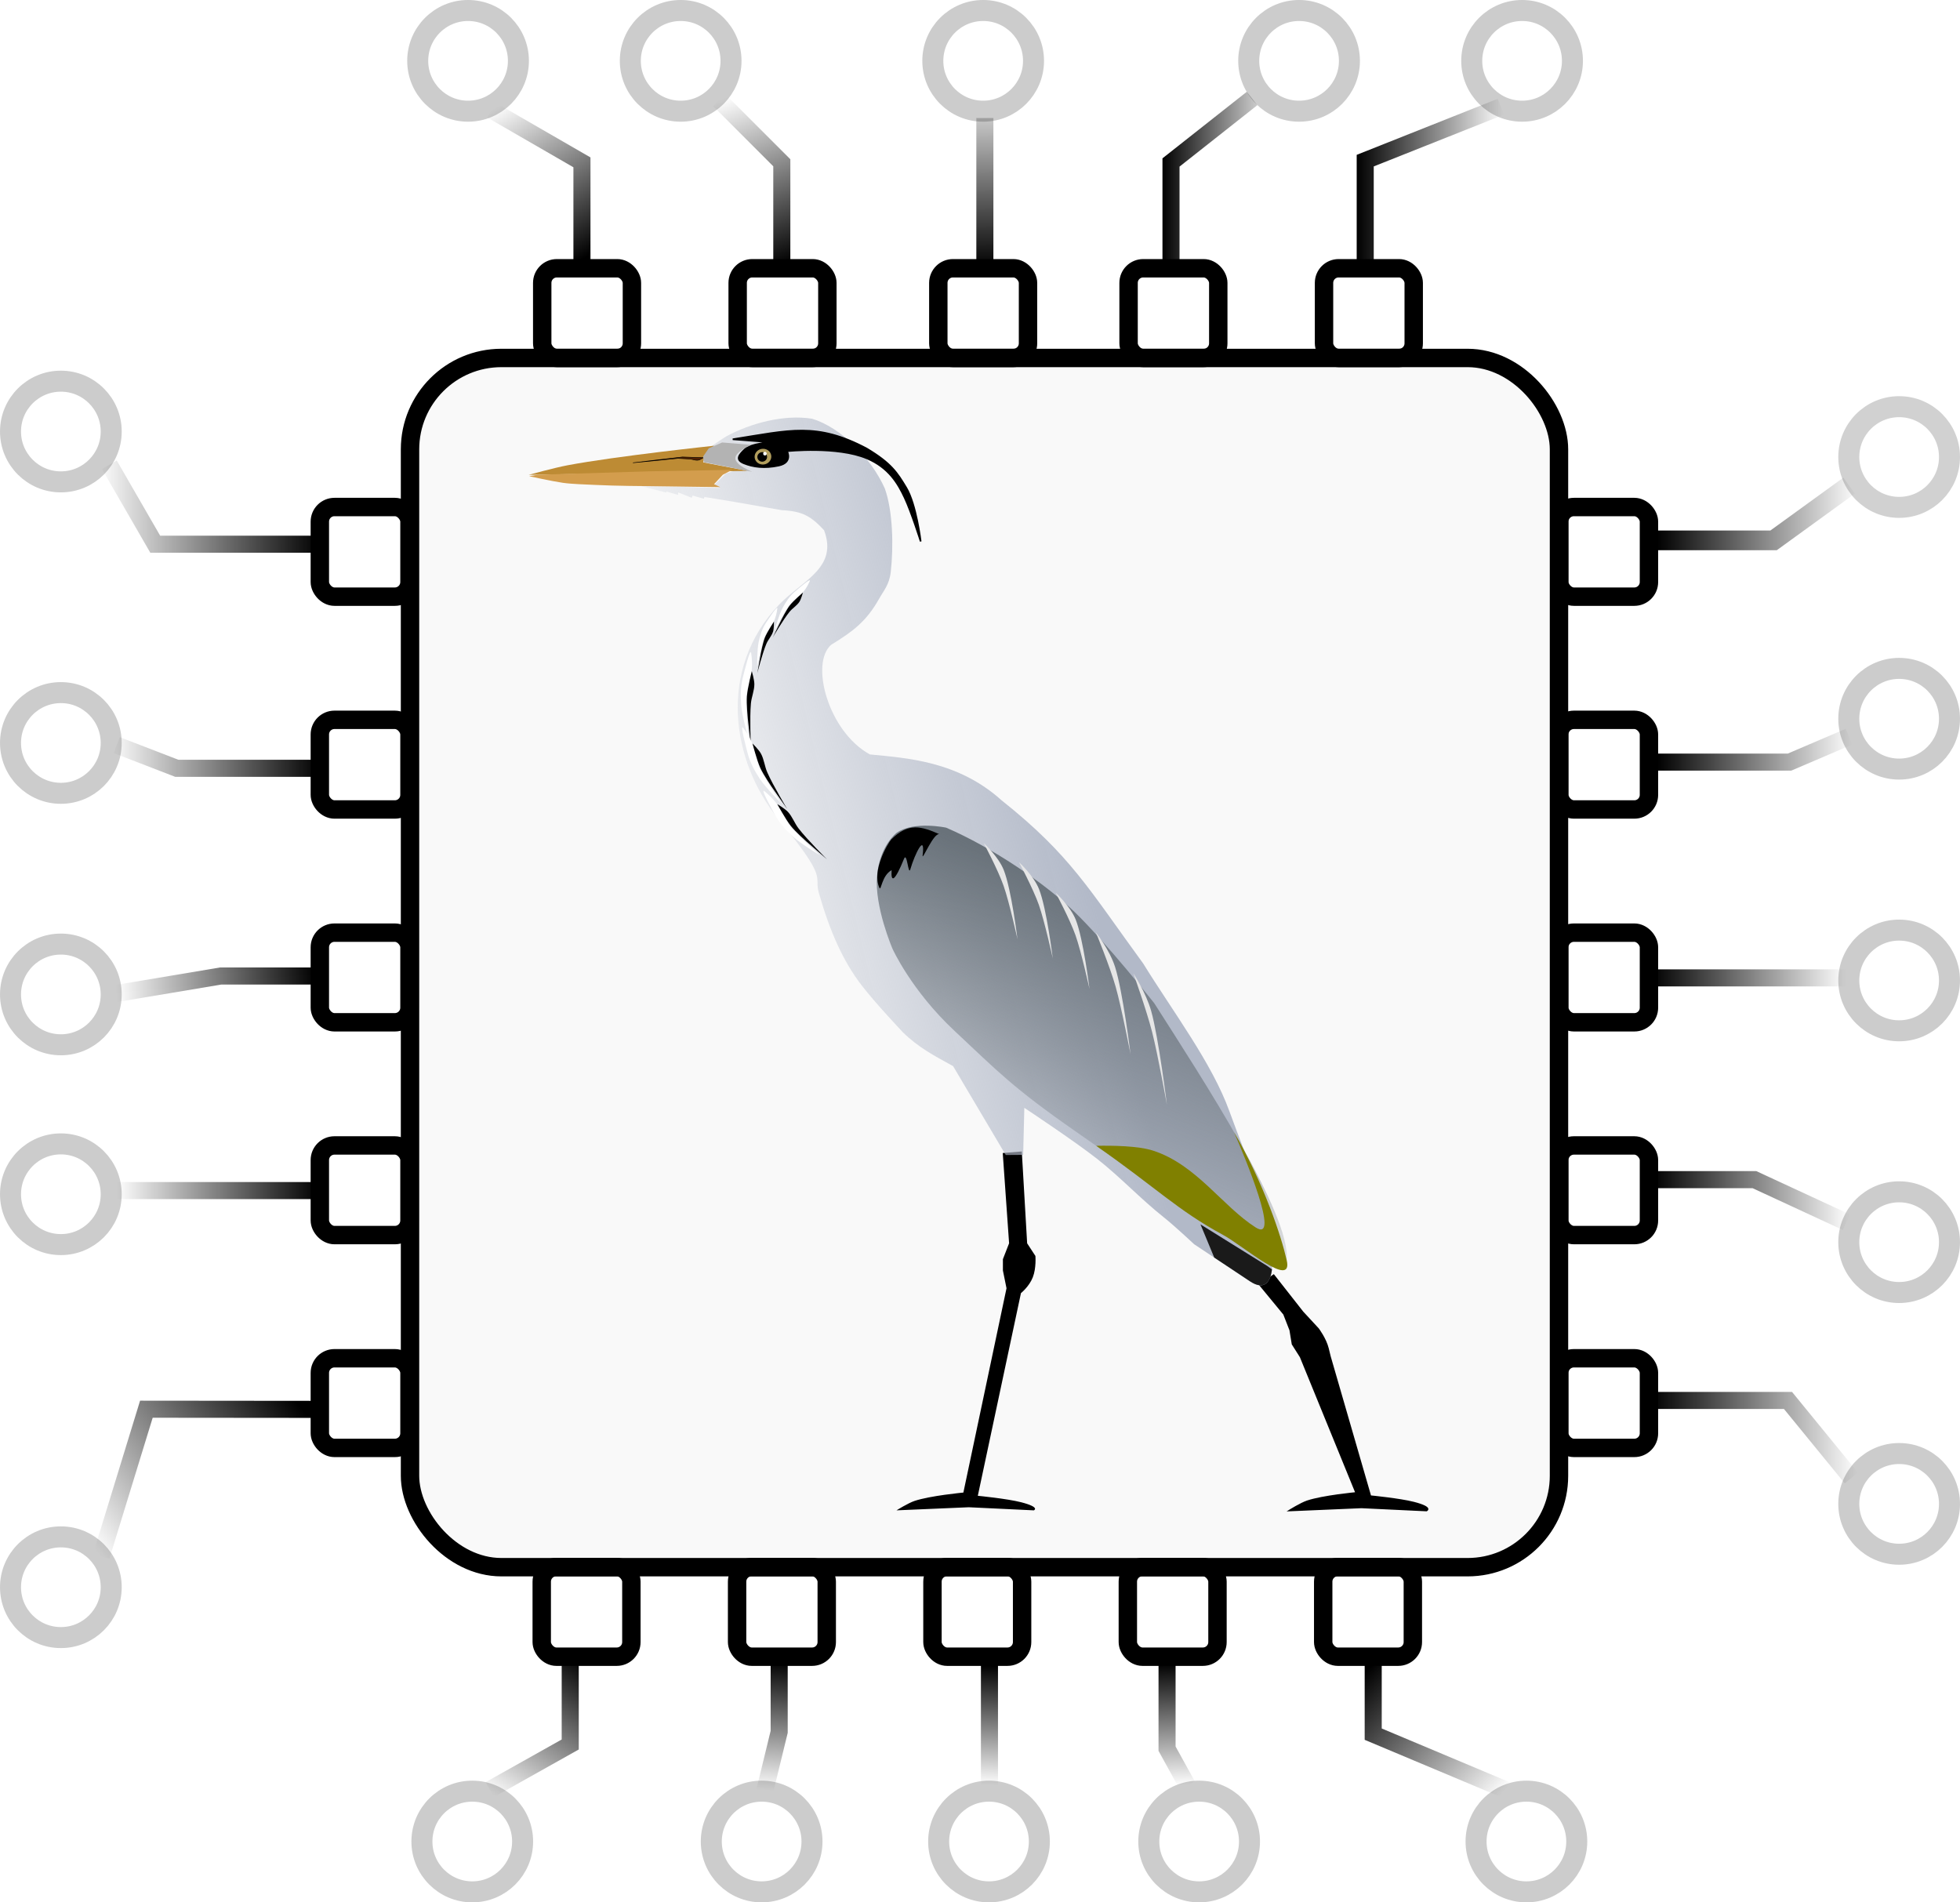<?xml version="1.0" encoding="UTF-8" standalone="no"?>
<!-- Created with Inkscape (http://www.inkscape.org/) -->

<svg
   width="99.381mm"
   height="96.458mm"
   viewBox="0 0 99.381 96.458"
   version="1.1"
   id="svg4038"
   inkscape:version="1.1.2 (0a00cf5339, 2022-02-04)"
   sodipodi:docname="heron-logo-cropped.svg"
   xmlns:inkscape="http://www.inkscape.org/namespaces/inkscape"
   xmlns:sodipodi="http://sodipodi.sourceforge.net/DTD/sodipodi-0.dtd"
   xmlns:xlink="http://www.w3.org/1999/xlink"
   xmlns="http://www.w3.org/2000/svg"
   xmlns:svg="http://www.w3.org/2000/svg">
  <sodipodi:namedview
     id="namedview4040"
     pagecolor="#ffffff"
     bordercolor="#666666"
     borderopacity="1.0"
     inkscape:pageshadow="2"
     inkscape:pageopacity="0.0"
     inkscape:pagecheckerboard="0"
     inkscape:document-units="mm"
     showgrid="false"
     inkscape:zoom="1.1724853"
     inkscape:cx="192.3265"
     inkscape:cy="187.20916"
     inkscape:window-width="1362"
     inkscape:window-height="710"
     inkscape:window-x="0"
     inkscape:window-y="0"
     inkscape:window-maximized="1"
     inkscape:current-layer="layer1"
     fit-margin-top="0"
     fit-margin-left="0"
     fit-margin-right="0"
     fit-margin-bottom="0">
    <inkscape:grid
       type="xygrid"
       id="grid6625"
       originx="-39.374"
       originy="-44.95" />
  </sodipodi:namedview>
  <defs
     id="defs4035">
    <linearGradient
       inkscape:collect="always"
       id="linearGradient5392">
      <stop
         style="stop-color:#000000;stop-opacity:1;"
         offset="0"
         id="stop5388" />
      <stop
         style="stop-color:#000000;stop-opacity:0;"
         offset="1"
         id="stop5390" />
    </linearGradient>
    <linearGradient
       inkscape:collect="always"
       id="linearGradient4631">
      <stop
         style="stop-color:#000000;stop-opacity:1;"
         offset="0"
         id="stop4627" />
      <stop
         style="stop-color:#000000;stop-opacity:0;"
         offset="1"
         id="stop4629" />
    </linearGradient>
    <linearGradient
       inkscape:collect="always"
       id="linearGradient3148">
      <stop
         style="stop-color:#000000;stop-opacity:1;"
         offset="0"
         id="stop3144" />
      <stop
         style="stop-color:#000000;stop-opacity:0;"
         offset="1"
         id="stop3146" />
    </linearGradient>
    <linearGradient
       inkscape:collect="always"
       id="linearGradient2050">
      <stop
         style="stop-color:#000000;stop-opacity:1;"
         offset="0"
         id="stop2046" />
      <stop
         style="stop-color:#000000;stop-opacity:0;"
         offset="1"
         id="stop2048" />
    </linearGradient>
    <linearGradient
       inkscape:collect="always"
       id="linearGradient1323">
      <stop
         style="stop-color:#000000;stop-opacity:1;"
         offset="0"
         id="stop1319" />
      <stop
         style="stop-color:#000000;stop-opacity:0;"
         offset="1"
         id="stop1321" />
    </linearGradient>
    <linearGradient
       inkscape:collect="always"
       xlink:href="#linearGradient3845"
       id="linearGradient4147"
       gradientUnits="userSpaceOnUse"
       x1="1916.58"
       y1="669.957"
       x2="1611.566"
       y2="1225.355"
       gradientTransform="matrix(0.026,-0.003,0.003,0.026,41.716,78.089)" />
    <linearGradient
       inkscape:collect="always"
       id="linearGradient3845">
      <stop
         style="stop-color:#69727a;stop-opacity:1;"
         offset="0"
         id="stop3847" />
      <stop
         style="stop-color:#69727a;stop-opacity:0;"
         offset="1"
         id="stop3849" />
    </linearGradient>
    <linearGradient
       inkscape:collect="always"
       xlink:href="#linearGradient3885"
       id="linearGradient4152"
       gradientUnits="userSpaceOnUse"
       x1="1944.316"
       y1="569.502"
       x2="1165.302"
       y2="666.074"
       gradientTransform="matrix(0.026,-0.003,0.003,0.026,41.716,78.089)" />
    <linearGradient
       inkscape:collect="always"
       id="linearGradient3885">
      <stop
         style="stop-color:#b2b9c8;stop-opacity:1;"
         offset="0"
         id="stop3887" />
      <stop
         style="stop-color:#b2b9c8;stop-opacity:0;"
         offset="1"
         id="stop3889" />
    </linearGradient>
    <linearGradient
       inkscape:collect="always"
       xlink:href="#linearGradient1323"
       id="linearGradient1329"
       x1="123.409"
       y1="70.911"
       x2="133.604"
       y2="70.911"
       gradientUnits="userSpaceOnUse" />
    <linearGradient
       inkscape:collect="always"
       xlink:href="#linearGradient2050"
       id="linearGradient2052"
       x1="68.881"
       y1="58.108"
       x2="64.296"
       y2="50.534"
       gradientUnits="userSpaceOnUse" />
    <linearGradient
       inkscape:collect="always"
       xlink:href="#linearGradient2050"
       id="linearGradient2054"
       x1="79.015"
       y1="58.444"
       x2="75.834"
       y2="50.022"
       gradientUnits="userSpaceOnUse" />
    <linearGradient
       inkscape:collect="always"
       xlink:href="#linearGradient2050"
       id="linearGradient2058"
       x1="98.316"
       y1="54.372"
       x2="104.365"
       y2="54.372"
       gradientUnits="userSpaceOnUse" />
    <linearGradient
       inkscape:collect="always"
       xlink:href="#linearGradient2050"
       id="linearGradient2060"
       x1="108.164"
       y1="54.199"
       x2="115.636"
       y2="54.199"
       gradientUnits="userSpaceOnUse" />
    <linearGradient
       inkscape:collect="always"
       xlink:href="#linearGradient2050"
       id="linearGradient2086"
       x1="89.806"
       y1="58.569"
       x2="89.724"
       y2="48.854"
       gradientUnits="userSpaceOnUse" />
    <linearGradient
       inkscape:collect="always"
       xlink:href="#linearGradient3148"
       id="linearGradient3150"
       x1="55.638"
       y1="70.68"
       x2="44.345"
       y2="70.665"
       gradientUnits="userSpaceOnUse" />
    <linearGradient
       inkscape:collect="always"
       xlink:href="#linearGradient3148"
       id="linearGradient3152"
       x1="55.638"
       y1="81.475"
       x2="44.958"
       y2="81.499"
       gradientUnits="userSpaceOnUse" />
    <linearGradient
       inkscape:collect="always"
       xlink:href="#linearGradient3148"
       id="linearGradient3154"
       x1="55.404"
       y1="94.438"
       x2="45.261"
       y2="95.326"
       gradientUnits="userSpaceOnUse" />
    <linearGradient
       inkscape:collect="always"
       xlink:href="#linearGradient3148"
       id="linearGradient3156"
       x1="55.537"
       y1="105.317"
       x2="45.273"
       y2="105.317"
       gradientUnits="userSpaceOnUse" />
    <linearGradient
       inkscape:collect="always"
       xlink:href="#linearGradient3148"
       id="linearGradient3158"
       x1="55.418"
       y1="117.333"
       x2="45.385"
       y2="125.069"
       gradientUnits="userSpaceOnUse" />
    <linearGradient
       inkscape:collect="always"
       xlink:href="#linearGradient4631"
       id="linearGradient4633"
       x1="69.278"
       y1="129.299"
       x2="64.962"
       y2="136.331"
       gradientUnits="userSpaceOnUse" />
    <linearGradient
       inkscape:collect="always"
       xlink:href="#linearGradient4631"
       id="linearGradient4635"
       x1="109.002"
       y1="129.291"
       x2="115.72"
       y2="135.701"
       gradientUnits="userSpaceOnUse" />
    <linearGradient
       inkscape:collect="always"
       xlink:href="#linearGradient4631"
       id="linearGradient4637"
       x1="99.325"
       y1="129.247"
       x2="99.574"
       y2="135.474"
       gradientUnits="userSpaceOnUse" />
    <linearGradient
       inkscape:collect="always"
       xlink:href="#linearGradient4631"
       id="linearGradient4639"
       x1="90.474"
       y1="129.442"
       x2="90.232"
       y2="135.499"
       gradientUnits="userSpaceOnUse" />
    <linearGradient
       inkscape:collect="always"
       xlink:href="#linearGradient4631"
       id="linearGradient4641"
       x1="79.616"
       y1="129.235"
       x2="79.208"
       y2="135.787"
       gradientUnits="userSpaceOnUse" />
    <linearGradient
       inkscape:collect="always"
       xlink:href="#linearGradient5392"
       id="linearGradient5394"
       x1="123.401"
       y1="82.964"
       x2="133.3"
       y2="82.964"
       gradientUnits="userSpaceOnUse" />
    <linearGradient
       inkscape:collect="always"
       xlink:href="#linearGradient5392"
       id="linearGradient5396"
       x1="123.119"
       y1="94.533"
       x2="132.98"
       y2="94.533"
       gradientUnits="userSpaceOnUse" />
    <linearGradient
       inkscape:collect="always"
       xlink:href="#linearGradient5392"
       id="linearGradient5398"
       x1="123.186"
       y1="105.823"
       x2="133.177"
       y2="105.823"
       gradientUnits="userSpaceOnUse" />
    <linearGradient
       inkscape:collect="always"
       xlink:href="#linearGradient5392"
       id="linearGradient5400"
       x1="123.1"
       y1="117.844"
       x2="133.58"
       y2="117.844"
       gradientUnits="userSpaceOnUse" />
    <filter
       style="color-interpolation-filters:sRGB;"
       inkscape:label="Drop Shadow"
       id="filter5946"
       x="-0.078"
       y="-0.074"
       width="1.156"
       height="1.148">
      <feFlood
         flood-opacity="0.855"
         flood-color="rgb(0,0,0)"
         result="flood"
         id="feFlood5936" />
      <feComposite
         in="SourceGraphic"
         in2="flood"
         operator="in"
         result="composite1"
         id="feComposite5938" />
      <feGaussianBlur
         in="composite1"
         stdDeviation="1.7"
         result="blur"
         id="feGaussianBlur5940" />
      <feOffset
         dx="0"
         dy="0"
         result="offset"
         id="feOffset5942" />
      <feComposite
         in="SourceGraphic"
         in2="offset"
         operator="over"
         result="composite2"
         id="feComposite5944" />
    </filter>
  </defs>
  <g
     inkscape:label="Layer 1"
     inkscape:groupmode="layer"
     id="layer1"
     transform="translate(-39.374,-44.95)">
    <rect
       style="fill:#f9f9f9;stroke:#000000;stroke-width:0.933;stroke-miterlimit:4;stroke-dasharray:none;filter:url(#filter5946)"
       id="rect4358-7"
       width="58.258"
       height="61.313"
       x="60.164"
       y="63.1"
       ry="4.634" />
    <path
       sodipodi:nodetypes="cccsccscccsccccccc"
       id="path6246"
       d="m 91.184,103.333 0.271,4.658 0.419,0.641 c 0,0 0.052,0.609 -0.131,1.08 -0.183,0.471 -0.602,0.805 -0.602,0.805 l -2.187,10.276 c 0,0 1.487,0.144 2.2,0.328 0.992,0.257 0.642,0.41 0.642,0.41 l -3.299,-0.157 -3.666,0.157 c 0,0 0.587,-0.368 0.916,-0.478 0.789,-0.265 2.475,-0.424 2.475,-0.424 l 2.187,-10.358 -0.183,-0.902 v -0.574 l 0.314,-0.805 -0.322,-4.576 z"
       style="fill:#000000;fill-opacity:1;fill-rule:evenodd;stroke:none;stroke-width:0.069"
       inkscape:connector-curvature="0" />
    <path
       sodipodi:nodetypes="cccsccscccsccccccc"
       id="path6246-6"
       d="m 103.956,109.601 1.471,1.874 0.789,0.853 c 0,0 0.375,0.499 0.496,0.99 l 0.101,0.411 2.05,7.078 c 0,0 1.487,0.144 2.2,0.328 0.992,0.257 0.642,0.41 0.642,0.41 l -3.299,-0.157 -3.666,0.157 c 0,0 0.587,-0.368 0.916,-0.478 0.789,-0.265 2.475,-0.424 2.475,-0.424 l -2.816,-6.894 -0.409,-0.645 -0.116,-0.71 -0.315,-0.809 -1.231,-1.495 z"
       style="fill:#000000;fill-opacity:1;fill-rule:evenodd;stroke:#000000;stroke-width:0.069"
       inkscape:connector-curvature="0" />
    <path
       style="fill:url(#linearGradient4152);fill-opacity:1;stroke:none;stroke-width:0.069"
       d="m 71.781,69.576 1.391,0.352 -0.029,-0.06 0.611,0.176 0.005,-0.127 0.687,0.272 0.049,-0.111 0.567,0.16 0.031,-0.088 0.516,0.083 0.946,0.155 2.453,0.429 c 1.049,0.051 1.477,0.297 2.148,1.015 0.725,1.92 -1.104,2.546 -2.283,3.781 -3.143,3.291 -2.405,7.966 -0.027,10.865 2.595,3.164 1.774,2.799 2.051,3.763 0.579,2.016 1.247,3.462 2.139,4.636 0.662,0.872 2.112,2.408 2.112,2.408 0.792,0.78 1.595,1.195 2.552,1.722 l 2.67,4.507 0.883,-0.006 0.059,-2.386 c 0,0 2.51,1.661 3.693,2.589 1.179,0.926 2.208,2.035 3.382,2.965 0.537,0.426 1.539,1.365 1.539,1.365 l 2.825,1.877 c 0.994,0.661 1.231,-0.401 1.103,-1.443 -0.353,-2.884 -1.149,-4.43 -2.142,-7.174 -0.89,-2.458 -2.851,-5.032 -4.373,-7.497 -2.742,-3.752 -3.682,-5.492 -7.176,-8.27 -2.228,-2.007 -4.823,-2.145 -6.684,-2.331 -2.12,-1.165 -3.048,-4.646 -1.952,-5.565 1.086,-0.662 1.775,-1.183 2.406,-2.301 0.247,-0.438 0.534,-0.743 0.606,-1.381 0.147,-1.304 0.108,-3.095 -0.3,-4.236 -0.71,-1.589 -2.254,-3.102 -3.685,-3.537 -1.448,-0.233 -3.131,0.236 -4.331,0.88 -0.209,0.117 -0.894,0.596 -0.894,0.596 l 1.202,0.186 -0.64,0.438 1.003,0.443 -0.728,0.239 -0.598,0.601 0.332,0.127 z"
       id="path3073"
       inkscape:connector-curvature="0"
       sodipodi:nodetypes="cccccccccccccsssscccccsscsssccccssccccccccccc" />
    <path
       inkscape:connector-curvature="0"
       style="fill:#000000;fill-rule:evenodd;stroke:#000000;stroke-width:0.082px;stroke-linecap:butt;stroke-linejoin:miter;stroke-opacity:1"
       d="m 77.156,67.718 c 0.29,-0.275 1.296,-0.346 1.296,-0.346 l -1.925,-0.149 c 2.9,-0.457 4.245,-0.874 6.784,0.466 1.256,0.749 1.555,1.23 2.011,1.986 0.511,0.847 0.735,2.728 0.735,2.728 0,0 -0.474,-1.497 -0.815,-2.223 -0.337,-0.715 -0.8,-1.517 -1.907,-1.986 -1.506,-0.637 -4.054,-0.367 -4.054,-0.367 0,0 0.305,0.572 -0.42,0.728 -0.724,0.156 -1.308,0.075 -1.772,-0.115 -0.463,-0.191 -0.223,-0.447 0.067,-0.722 z"
       sodipodi:nodetypes="scccaccscsss"
       id="path3244" />
    <path
       style="fill:#bd8b34;fill-opacity:1;stroke:none;stroke-width:0.069"
       d="m 75.581,67.551 c 0,0 -4.98,0.527 -7.437,0.992 -0.662,0.125 -1.964,0.484 -1.964,0.484 l 6.118,-0.112 4.99,-0.09 -2.257,-0.431 0.073,-0.366 z"
       id="path3053"
       inkscape:connector-curvature="0"
       sodipodi:nodetypes="cscccccc" />
    <path
       inkscape:connector-curvature="0"
       style="fill:url(#linearGradient4147);fill-opacity:1;fill-rule:evenodd;stroke:none;stroke-width:0.069"
       d="m 87.348,86.916 c 0,0 -1.63,-0.352 -2.506,0.259 0,0 -0.858,0.631 -0.998,2.184 -0.14,1.553 0.783,3.695 0.783,3.695 0,0 0.946,2.107 3.138,4.159 2.192,2.051 2.951,2.883 6.188,5.134 3.237,2.251 7.435,5.217 7.435,5.217 l 3.228,1.283 c 0.226,-2.313 -4.314,-9.265 -6.719,-13.034 0,0 -2.414,-3.049 -4.034,-4.619 -1.512,-1.465 -4.185,-3.275 -6.513,-4.277 z"
       sodipodi:nodetypes="csscsscccsc"
       id="path3217" />
    <path
       inkscape:connector-curvature="0"
       style="fill:#000000;fill-rule:evenodd;stroke:none;stroke-width:0.069"
       d="m 84.563,87.516 c -0.164,0.181 -1.002,1.581 -0.598,2.451 0.087,0.186 0.117,-0.629 0.618,-0.896 -0.047,0.682 0.175,0.547 0.627,-0.573 0.158,-0.392 0.217,0.889 0.323,0.525 0.231,-0.789 0.77,-1.874 0.622,-0.699 -0.041,0.329 0.584,-1.245 0.877,-1.066 -0.941,-0.416 -1.601,-0.613 -2.47,0.258 z"
       sodipodi:nodetypes="cscssscc"
       id="path3224" />
    <path
       sodipodi:nodetypes="cscsc"
       inkscape:connector-curvature="0"
       id="path3853"
       d="m 89.253,87.7 c 0,0 0.718,1.341 1.005,2.156 0.294,0.834 0.708,2.72 0.708,2.72 0,0 -0.307,-2.524 -0.697,-3.512 -0.269,-0.679 -1.016,-1.365 -1.016,-1.365 z"
       style="fill:#e6e6e6;stroke:none;stroke-width:0.069" />
    <path
       sodipodi:nodetypes="cscsc"
       inkscape:connector-curvature="0"
       id="path3855"
       d="m 91.041,88.667 c 0,0 0.718,1.341 1.005,2.156 0.294,0.834 0.708,2.72 0.708,2.72 0,0 -0.307,-2.524 -0.697,-3.512 -0.269,-0.679 -1.016,-1.365 -1.016,-1.365 z"
       style="fill:#e6e6e6;stroke:none;stroke-width:0.069" />
    <path
       sodipodi:nodetypes="cscsc"
       inkscape:connector-curvature="0"
       id="path3857"
       d="m 92.903,90.219 c 0,0 0.718,1.341 1.005,2.156 0.294,0.834 0.708,2.72 0.708,2.72 0,0 -0.307,-2.524 -0.697,-3.512 -0.269,-0.679 -1.016,-1.365 -1.016,-1.365 z"
       style="fill:#e6e6e6;stroke:none;stroke-width:0.069" />
    <path
       style="fill:#e6e6e6;stroke:none;stroke-width:0.069"
       d="m 94.94,92.226 c 0,0 0.705,1.71 0.999,2.744 0.301,1.057 0.759,3.437 0.759,3.437 0,0 -0.389,-3.173 -0.784,-4.427 -0.272,-0.862 -0.974,-1.754 -0.974,-1.754 z"
       id="path3148"
       inkscape:connector-curvature="0"
       sodipodi:nodetypes="cscsc" />
    <path
       style="fill:#552200;stroke:#000000;stroke-width:0.026px;stroke-linecap:butt;stroke-linejoin:miter;stroke-opacity:1"
       d="m 75.034,68.157 -1.057,-0.036 -2.51,0.294 2.287,-0.224 c 0,0 0.354,0.016 0.593,0.031 0.174,0.011 0.368,0.13 0.549,0.015 0.039,-0.025 0.137,-0.08 0.137,-0.08 z"
       id="path3055"
       inkscape:connector-curvature="0"
       sodipodi:nodetypes="ccccssc" />
    <path
       style="fill:#b3b3b3;stroke:none;stroke-width:0.069"
       d="m 75.99,67.385 -0.679,0.296 -0.285,0.415 0.036,0.29 2.456,0.485 c 0,0 -0.855,-0.319 -0.858,-0.685 -0.003,-0.354 0.82,-0.678 0.82,-0.678 z"
       id="path3843"
       inkscape:connector-curvature="0"
       sodipodi:nodetypes="cccccscc" />
    <path
       style="fill:#d39d4d;fill-opacity:1;stroke:none;stroke-width:0.069"
       d="m 76.501,68.773 -4.096,0.072 -5.767,0.176 -0.433,0.075 c 0,0 1.132,0.25 1.705,0.334 0.473,0.069 1.178,0.083 1.655,0.108 0.975,0.052 2.702,0.061 2.702,0.061 l 3.627,0.05 -0.314,-0.15 0.445,-0.477 z"
       id="path3057"
       inkscape:connector-curvature="0"
       sodipodi:nodetypes="ccccssccccc" />
    <path
       sodipodi:open="true"
       sodipodi:end="6.2090662"
       sodipodi:start="0"
       sodipodi:ry="0.49082261"
       sodipodi:rx="0.51170868"
       sodipodi:cy="77.28801"
       sodipodi:cx="68.988319"
       id="path3059"
       style="fill:#000000;fill-opacity:1;stroke:none"
       sodipodi:type="arc"
       sodipodi:arc-type="arc"
       transform="rotate(-7.148)"
       d="m 69.5,77.288 a 0.512,0.491 0 0 1 -0.502,0.491 0.512,0.491 0 0 1 -0.521,-0.473 0.512,0.491 0 0 1 0.483,-0.508 0.512,0.491 0 0 1 0.539,0.454" />
    <path
       transform="rotate(-7.148)"
       sodipodi:open="true"
       sodipodi:end="6.2090662"
       sodipodi:start="0"
       sodipodi:ry="0.39821455"
       sodipodi:rx="0.42314374"
       sodipodi:cy="77.28801"
       sodipodi:cx="68.978477"
       id="path3061"
       style="fill:#b29e5d;fill-opacity:1;stroke:none"
       sodipodi:type="arc"
       sodipodi:arc-type="arc"
       d="m 69.402,77.288 a 0.423,0.398 0 0 1 -0.415,0.398 0.423,0.398 0 0 1 -0.431,-0.383 0.423,0.398 0 0 1 0.399,-0.412 0.423,0.398 0 0 1 0.445,0.368" />
    <path
       transform="rotate(-7.148)"
       sodipodi:open="true"
       sodipodi:end="6.2090662"
       sodipodi:start="0"
       sodipodi:ry="0.2407809"
       sodipodi:rx="0.24601378"
       sodipodi:cy="77.297264"
       sodipodi:cx="68.939117"
       id="path3063"
       style="fill:#000000;fill-opacity:1;stroke:none"
       sodipodi:type="arc"
       sodipodi:arc-type="arc"
       d="m 69.185,77.297 a 0.246,0.241 0 0 1 -0.241,0.241 0.246,0.241 0 0 1 -0.25,-0.232 0.246,0.241 0 0 1 0.232,-0.249 0.246,0.241 0 0 1 0.259,0.223" />
    <path
       transform="rotate(-7.148)"
       sodipodi:open="true"
       sodipodi:end="6.2090662"
       sodipodi:start="0"
       sodipodi:ry="0.092608035"
       sodipodi:rx="0.088564955"
       sodipodi:cy="77.149094"
       sodipodi:cx="69.096573"
       id="path3065"
       style="fill:#ffffff;fill-opacity:1;stroke:none"
       sodipodi:type="arc"
       sodipodi:arc-type="arc"
       d="m 69.185,77.149 a 0.089,0.093 0 0 1 -0.087,0.093 0.089,0.093 0 0 1 -0.09,-0.089 0.089,0.093 0 0 1 0.084,-0.096 0.089,0.093 0 0 1 0.093,0.086" />
    <path
       style="fill:#e6e6e6;stroke:none;stroke-width:0.069"
       d="m 96.843,94.311 c 0,0 0.663,1.849 0.948,2.964 0.291,1.139 0.752,3.7 0.752,3.7 0,0 -0.42,-3.409 -0.799,-4.762 -0.261,-0.93 -0.901,-1.903 -0.901,-1.903 z"
       id="path3148-0"
       inkscape:connector-curvature="0"
       sodipodi:nodetypes="cscsc" />
    <path
       inkscape:connector-curvature="0"
       style="fill:#808000;fill-opacity:1;fill-rule:evenodd;stroke:none;stroke-width:0.069"
       d="m 94.957,103.048 c 3.039,2.12 4.126,3.271 6.43,4.516 1.019,0.55 3.57,2.783 3.229,1.283 -0.276,-1.211 -1.121,-3.8 -2.671,-6.494 0.533,1.23 2.39,5.657 1.097,4.833 -1.692,-1.078 -3.002,-3.182 -5.204,-3.895 -0.749,-0.243 -2.052,-0.261 -2.881,-0.244 z"
       id="path3217-3"
       sodipodi:nodetypes="csscssc" />
    <path
       inkscape:connector-curvature="0"
       style="fill:#1a1a1a;fill-opacity:1;stroke:none;stroke-width:0.069"
       d="m 100.244,107.032 0.697,1.681 1.811,1.204 c 0.717,0.477 1.04,0.058 1.117,-0.604 l -0.246,-0.178 z"
       id="path3073-2" />
    <path
       sodipodi:nodetypes="sscass"
       inkscape:connector-curvature="0"
       id="path3969"
       d="m 79.666,74.957 c -0.259,0.222 -0.451,0.52 -0.612,0.821 -0.197,0.369 -0.417,1.184 -0.417,1.184 0,0 0.434,-0.856 0.707,-1.25 0.321,-0.464 0.737,-0.494 1.088,-1.297 0.088,-0.203 -0.598,0.398 -0.765,0.543 z"
       style="fill:#ffffff;stroke:none;stroke-width:0.026" />
    <path
       sodipodi:nodetypes="casccsc"
       inkscape:connector-curvature="0"
       id="path3971"
       d="m 80.087,74.994 c 0,0 -0.089,0.328 -0.179,0.469 -0.129,0.2 -0.352,0.324 -0.502,0.509 -0.325,0.402 -0.849,1.297 -0.849,1.297 l 0.45,-0.92 c 0,0 0.249,-0.492 0.417,-0.707 0.191,-0.243 0.663,-0.649 0.663,-0.649 z"
       style="fill:#000000;stroke:none;stroke-width:0.026" />
    <path
       sodipodi:nodetypes="sscass"
       inkscape:connector-curvature="0"
       id="path3969-1"
       d="m 78.202,76.547 c -0.187,0.285 -0.29,0.624 -0.361,0.958 -0.087,0.409 -0.074,1.253 -0.074,1.253 0,0 0.181,-0.943 0.334,-1.396 0.181,-0.535 0.572,-0.678 0.687,-1.547 0.029,-0.219 -0.464,0.548 -0.586,0.733 z"
       style="fill:#ffffff;stroke:none;stroke-width:0.026" />
    <path
       sodipodi:nodetypes="casccsc"
       inkscape:connector-curvature="0"
       id="path3971-3"
       d="m 78.617,76.466 c 0,0 0.005,0.34 -0.043,0.5 -0.069,0.228 -0.249,0.409 -0.342,0.628 -0.201,0.476 -0.458,1.481 -0.458,1.481 l 0.179,-1.008 c 0,0 0.103,-0.541 0.206,-0.795 0.116,-0.287 0.458,-0.807 0.458,-0.807 z"
       style="fill:#000000;stroke:none;stroke-width:0.026" />
    <path
       sodipodi:nodetypes="sscass"
       inkscape:connector-curvature="0"
       id="path3969-1-2"
       d="m 77.037,79.31 c -0.117,0.464 -0.116,0.95 -0.08,1.412 0.044,0.566 0.362,1.629 0.362,1.629 0,0 -0.126,-1.294 -0.109,-1.953 0.021,-0.777 0.427,-1.172 0.251,-2.337 -0.045,-0.294 -0.348,0.948 -0.424,1.249 z"
       style="fill:#ffffff;stroke:none;stroke-width:0.034" />
    <path
       sodipodi:nodetypes="casccsc"
       inkscape:connector-curvature="0"
       id="path3971-3-5"
       d="m 77.494,78.98 c 0,0 0.128,0.428 0.129,0.658 0.002,0.327 -0.145,0.654 -0.175,0.983 -0.065,0.714 -0.006,2.129 -0.006,2.129 l -0.152,-1.376 c 0,0 -0.073,-0.743 -0.044,-1.121 0.033,-0.427 0.248,-1.273 0.248,-1.273 z"
       style="fill:#000000;stroke:none;stroke-width:0.034" />
    <path
       sodipodi:nodetypes="sscass"
       inkscape:connector-curvature="0"
       id="path3969-1-2-6"
       d="m 77.286,83.154 c 0.12,0.463 0.355,0.889 0.608,1.277 0.311,0.475 1.1,1.255 1.1,1.255 0,0 -0.732,-1.075 -1.034,-1.66 -0.355,-0.691 -0.189,-1.233 -0.903,-2.17 -0.18,-0.236 0.151,0.999 0.229,1.299 z"
       style="fill:#ffffff;stroke:none;stroke-width:0.034" />
    <path
       sodipodi:nodetypes="casccsc"
       inkscape:connector-curvature="0"
       id="path3971-3-5-1"
       d="m 77.528,82.646 c 0,0 0.318,0.314 0.429,0.515 0.158,0.286 0.187,0.643 0.319,0.946 0.286,0.657 1.017,1.87 1.017,1.87 l -0.794,-1.134 c 0,0 -0.421,-0.616 -0.577,-0.962 C 77.747,83.49 77.528,82.646 77.528,82.646 Z"
       style="fill:#000000;stroke:none;stroke-width:0.034" />
    <path
       sodipodi:nodetypes="sscass"
       inkscape:connector-curvature="0"
       id="path3969-1-2-6-2"
       d="m 78.673,86.273 c 0.229,0.42 0.56,0.776 0.901,1.09 0.417,0.385 1.372,0.95 1.372,0.95 0,0 -0.972,-0.864 -1.407,-1.359 -0.513,-0.584 -0.483,-1.15 -1.404,-1.885 -0.232,-0.185 0.389,0.932 0.538,1.204 z"
       style="fill:#ffffff;stroke:none;stroke-width:0.034" />
    <path
       sodipodi:nodetypes="casccsc"
       inkscape:connector-curvature="0"
       id="path3971-3-5-1-6"
       d="m 78.784,85.721 c 0,0 0.385,0.227 0.542,0.395 0.223,0.239 0.338,0.579 0.539,0.84 0.437,0.568 1.442,1.566 1.442,1.566 l -1.046,-0.907 c 0,0 -0.558,-0.495 -0.793,-0.793 -0.265,-0.336 -0.683,-1.102 -0.683,-1.102 z"
       style="fill:#000000;stroke:none;stroke-width:0.034" />
    <rect
       style="fill:none;stroke:#000000;stroke-width:0.933;stroke-miterlimit:4;stroke-dasharray:none"
       id="rect4999"
       width="4.548"
       height="4.548"
       x="66.867"
       y="58.552"
       ry="0.742"
       rx="0.742" />
    <rect
       style="fill:none;stroke:#000000;stroke-width:0.933;stroke-miterlimit:4;stroke-dasharray:none"
       id="rect4999-5"
       width="4.548"
       height="4.548"
       x="76.777"
       y="58.552"
       ry="0.742"
       rx="0.742" />
    <rect
       style="fill:none;stroke:#000000;stroke-width:0.933;stroke-miterlimit:4;stroke-dasharray:none"
       id="rect4999-3"
       width="4.548"
       height="4.548"
       x="96.598"
       y="58.552"
       ry="0.742"
       rx="0.742" />
    <rect
       style="fill:none;stroke:#000000;stroke-width:0.933;stroke-miterlimit:4;stroke-dasharray:none"
       id="rect4999-56"
       width="4.548"
       height="4.548"
       x="86.951"
       y="58.552"
       ry="0.742"
       rx="0.742" />
    <rect
       style="fill:none;stroke:#000000;stroke-width:0.933;stroke-miterlimit:4;stroke-dasharray:none"
       id="rect4999-3-2"
       width="4.548"
       height="4.548"
       x="106.508"
       y="58.552"
       ry="0.742"
       rx="0.742" />
    <g
       id="g5707"
       transform="matrix(0.876,0,0,0.876,6.821,16.359)">
      <rect
         style="fill:none;stroke:#000000;stroke-width:1.065;stroke-miterlimit:4;stroke-dasharray:none"
         id="rect4999-9"
         width="5.189"
         height="5.189"
         x="127.417"
         y="61.985"
         ry="0.847"
         rx="0.847" />
      <rect
         style="fill:none;stroke:#000000;stroke-width:1.065;stroke-miterlimit:4;stroke-dasharray:none"
         id="rect4999-1"
         width="5.189"
         height="5.189"
         x="127.417"
         y="74.303"
         ry="0.847"
         rx="0.847" />
      <rect
         style="fill:none;stroke:#000000;stroke-width:1.065;stroke-miterlimit:4;stroke-dasharray:none"
         id="rect4999-2"
         width="5.189"
         height="5.189"
         x="127.417"
         y="86.621"
         ry="0.847"
         rx="0.847" />
      <rect
         style="fill:none;stroke:#000000;stroke-width:1.065;stroke-miterlimit:4;stroke-dasharray:none"
         id="rect4999-7"
         width="5.189"
         height="5.189"
         x="127.417"
         y="98.938"
         ry="0.847"
         rx="0.847" />
      <rect
         style="fill:none;stroke:#000000;stroke-width:1.065;stroke-miterlimit:4;stroke-dasharray:none"
         id="rect4999-0"
         width="5.189"
         height="5.189"
         x="127.417"
         y="111.256"
         ry="0.847"
         rx="0.847" />
    </g>
    <g
       id="g5680"
       transform="matrix(0.876,0,0,0.876,6.959,16.007)">
      <rect
         style="fill:none;stroke:#000000;stroke-width:1.065;stroke-miterlimit:4;stroke-dasharray:none"
         id="rect4999-93"
         width="5.189"
         height="5.189"
         x="68.36"
         y="123.743"
         ry="0.847"
         rx="0.847" />
      <rect
         style="fill:none;stroke:#000000;stroke-width:1.065;stroke-miterlimit:4;stroke-dasharray:none"
         id="rect4999-5-6"
         width="5.189"
         height="5.189"
         x="79.668"
         y="123.743"
         ry="0.847"
         rx="0.847" />
      <rect
         style="fill:none;stroke:#000000;stroke-width:1.065;stroke-miterlimit:4;stroke-dasharray:none"
         id="rect4999-3-0"
         width="5.189"
         height="5.189"
         x="102.285"
         y="123.743"
         ry="0.847"
         rx="0.847" />
      <rect
         style="fill:none;stroke:#000000;stroke-width:1.065;stroke-miterlimit:4;stroke-dasharray:none"
         id="rect4999-56-6"
         width="5.189"
         height="5.189"
         x="90.976"
         y="123.743"
         ry="0.847"
         rx="0.847" />
      <rect
         style="fill:none;stroke:#000000;stroke-width:1.065;stroke-miterlimit:4;stroke-dasharray:none"
         id="rect4999-3-2-2"
         width="5.189"
         height="5.189"
         x="113.593"
         y="123.743"
         ry="0.847"
         rx="0.847" />
    </g>
    <g
       id="g5707-6"
       transform="matrix(0.876,0,0,0.876,-56.026,16.359)">
      <rect
         style="fill:none;stroke:#000000;stroke-width:1.065;stroke-miterlimit:4;stroke-dasharray:none"
         id="rect4999-9-1"
         width="5.189"
         height="5.189"
         x="127.417"
         y="61.985"
         ry="0.847"
         rx="0.847" />
      <rect
         style="fill:none;stroke:#000000;stroke-width:1.065;stroke-miterlimit:4;stroke-dasharray:none"
         id="rect4999-1-8"
         width="5.189"
         height="5.189"
         x="127.417"
         y="74.303"
         ry="0.847"
         rx="0.847" />
      <rect
         style="fill:none;stroke:#000000;stroke-width:1.065;stroke-miterlimit:4;stroke-dasharray:none"
         id="rect4999-2-7"
         width="5.189"
         height="5.189"
         x="127.417"
         y="86.621"
         ry="0.847"
         rx="0.847" />
      <rect
         style="fill:none;stroke:#000000;stroke-width:1.065;stroke-miterlimit:4;stroke-dasharray:none"
         id="rect4999-7-9"
         width="5.189"
         height="5.189"
         x="127.417"
         y="98.938"
         ry="0.847"
         rx="0.847" />
      <rect
         style="fill:none;stroke:#000000;stroke-width:1.065;stroke-miterlimit:4;stroke-dasharray:none"
         id="rect4999-0-2"
         width="5.189"
         height="5.189"
         x="127.417"
         y="111.256"
         ry="0.847"
         rx="0.847" />
    </g>
    <circle
       style="fill:none;stroke:#cccccc;stroke-width:1.065;stroke-miterlimit:4;stroke-dasharray:none"
       id="path5880"
       cx="63.107"
       cy="48.035"
       r="2.553" />
    <circle
       style="fill:none;stroke:#cccccc;stroke-width:1.065;stroke-miterlimit:4;stroke-dasharray:none"
       id="path5880-0"
       cx="73.887"
       cy="48.035"
       r="2.553" />
    <circle
       style="fill:none;stroke:#cccccc;stroke-width:1.065;stroke-miterlimit:4;stroke-dasharray:none"
       id="path5880-2"
       cx="89.225"
       cy="48.035"
       r="2.553" />
    <circle
       style="fill:none;stroke:#cccccc;stroke-width:1.065;stroke-miterlimit:4;stroke-dasharray:none"
       id="path5880-3"
       cx="105.243"
       cy="48.035"
       r="2.553" />
    <circle
       style="fill:none;stroke:#cccccc;stroke-width:1.065;stroke-miterlimit:4;stroke-dasharray:none"
       id="path5880-7"
       cx="116.551"
       cy="48.035"
       r="2.553" />
    <circle
       style="fill:none;stroke:#cccccc;stroke-width:1.065;stroke-miterlimit:4;stroke-dasharray:none;stroke-opacity:0.899;fill-opacity:1"
       id="path5880-5"
       cx="135.669"
       cy="68.123"
       r="2.553" />
    <circle
       style="fill:none;stroke:#cccccc;stroke-width:1.065;stroke-miterlimit:4;stroke-dasharray:none"
       id="path5880-9"
       cx="135.669"
       cy="81.393"
       r="2.553" />
    <circle
       style="fill:none;stroke:#cccccc;stroke-width:1.065;stroke-miterlimit:4;stroke-dasharray:none"
       id="path5880-22"
       cx="135.669"
       cy="94.663"
       r="2.553" />
    <circle
       style="fill:none;stroke:#cccccc;stroke-width:1.065;stroke-miterlimit:4;stroke-dasharray:none"
       id="path5880-8"
       cx="135.669"
       cy="107.933"
       r="2.553" />
    <circle
       style="fill:none;stroke:#cccccc;stroke-width:1.065;stroke-miterlimit:4;stroke-dasharray:none"
       id="path5880-97"
       cx="135.669"
       cy="121.203"
       r="2.553" />
    <g
       id="g6815"
       style="stroke:#cccccc">
      <circle
         style="fill:none;stroke:#cccccc;stroke-width:1.065;stroke-miterlimit:4;stroke-dasharray:none"
         id="path5880-36"
         cx="116.77"
         cy="138.322"
         r="2.553" />
      <circle
         style="fill:none;stroke:#cccccc;stroke-width:1.065;stroke-miterlimit:4;stroke-dasharray:none"
         id="path5880-1"
         cx="100.176"
         cy="138.322"
         r="2.553" />
      <circle
         style="fill:none;stroke:#cccccc;stroke-width:1.065;stroke-miterlimit:4;stroke-dasharray:none"
         id="path5880-29"
         cx="89.521"
         cy="138.322"
         r="2.553" />
      <circle
         style="fill:none;stroke:#cccccc;stroke-width:1.065;stroke-miterlimit:4;stroke-dasharray:none"
         id="path5880-31"
         cx="77.993"
         cy="138.322"
         r="2.553" />
      <circle
         style="fill:none;stroke:#cccccc;stroke-width:1.065;stroke-miterlimit:4;stroke-dasharray:none"
         id="path5880-94"
         cx="63.32"
         cy="138.322"
         r="2.553" />
    </g>
    <circle
       style="fill:none;stroke:#cccccc;stroke-width:1.065;stroke-miterlimit:4;stroke-dasharray:none"
       id="path5880-78"
       cx="42.46"
       cy="125.429"
       r="2.553" />
    <circle
       style="fill:none;stroke:#cccccc;stroke-width:1.065;stroke-miterlimit:4;stroke-dasharray:none"
       id="path5880-4"
       cx="42.46"
       cy="105.503"
       r="2.553" />
    <circle
       style="fill:none;stroke:#cccccc;stroke-width:1.065;stroke-miterlimit:4;stroke-dasharray:none"
       id="path5880-50"
       cx="42.46"
       cy="95.372"
       r="2.553" />
    <circle
       style="fill:none;stroke:#cccccc;stroke-width:1.065;stroke-miterlimit:4;stroke-dasharray:none"
       id="path5880-361"
       cx="42.46"
       cy="82.621"
       r="2.553" />
    <circle
       style="fill:none;stroke:#cccccc;stroke-width:1.065;stroke-miterlimit:4;stroke-dasharray:none"
       id="path5880-06"
       cx="42.46"
       cy="66.83"
       r="2.553" />
    <path
       style="fill:none;fill-rule:evenodd;stroke:url(#linearGradient2052);stroke-width:0.865;stroke-linecap:butt;stroke-linejoin:miter;stroke-miterlimit:4;stroke-dasharray:none;stroke-opacity:1"
       d="m 64.296,50.534 4.585,2.647 v 4.926"
       id="path6349" />
    <path
       style="fill:none;fill-rule:evenodd;stroke:url(#linearGradient2054);stroke-width:0.865;stroke-linecap:butt;stroke-linejoin:miter;stroke-miterlimit:4;stroke-dasharray:none;stroke-opacity:1"
       d="m 75.834,50.022 3.181,3.181 v 5.241"
       id="path6386" />
    <path
       style="fill:none;fill-rule:evenodd;stroke:url(#linearGradient2086);stroke-width:0.865;stroke-linecap:butt;stroke-linejoin:miter;stroke-miterlimit:4;stroke-dasharray:none;stroke-opacity:1"
       d="m 89.311,50.934 v 7.616"
       id="path6388" />
    <path
       style="fill:none;fill-rule:evenodd;stroke:url(#linearGradient2058);stroke-width:0.865;stroke-linecap:butt;stroke-linejoin:miter;stroke-miterlimit:4;stroke-dasharray:none;stroke-opacity:1"
       d="m 102.859,49.944 -4.11,3.244 v 5.267"
       id="path6390"
       sodipodi:nodetypes="ccc" />
    <path
       style="fill:none;fill-rule:evenodd;stroke:url(#linearGradient2060);stroke-width:0.865;stroke-linecap:butt;stroke-linejoin:miter;stroke-miterlimit:4;stroke-dasharray:none;stroke-opacity:1"
       d="m 115.476,50.36 -6.879,2.735 v 5.345"
       id="path6392" />
    <path
       style="opacity:1;fill:none;fill-opacity:1;fill-rule:evenodd;stroke:url(#linearGradient1329)"
       d="m 133.133,69.573 -3.829,2.775 h -5.896"
       id="path6619"
       sodipodi:nodetypes="ccc" />
    <path
       style="fill:none;fill-rule:evenodd;stroke:url(#linearGradient5394);stroke-width:0.865;stroke-linecap:butt;stroke-linejoin:miter;stroke-miterlimit:4;stroke-dasharray:none;stroke-opacity:1"
       d="m 133.13,82.301 -3.019,1.291 h -6.71"
       id="path6621" />
    <path
       style="fill:none;fill-rule:evenodd;stroke:url(#linearGradient5396);stroke-width:0.865;stroke-linecap:butt;stroke-linejoin:miter;stroke-miterlimit:4;stroke-dasharray:none;stroke-opacity:1"
       d="M 132.98,94.533 H 123.119"
       id="path6623" />
    <path
       style="fill:none;fill-rule:evenodd;stroke:url(#linearGradient5398);stroke-width:0.865;stroke-linecap:butt;stroke-linejoin:miter;stroke-miterlimit:4;stroke-dasharray:none;stroke-opacity:1"
       d="m 132.995,106.922 -4.663,-2.159 h -5.146"
       id="path6627" />
    <path
       style="fill:none;fill-rule:evenodd;stroke:url(#linearGradient5400);stroke-width:0.865;stroke-linecap:butt;stroke-linejoin:miter;stroke-miterlimit:4;stroke-dasharray:none;stroke-opacity:1"
       d="m 133.245,119.889 -3.211,-3.93 h -6.934"
       id="path6629" />
    <path
       style="fill:none;fill-rule:evenodd;stroke:url(#linearGradient4633);stroke-width:0.865;stroke-linecap:butt;stroke-linejoin:miter;stroke-miterlimit:4;stroke-dasharray:none;stroke-opacity:1"
       d="m 64.208,135.691 4.079,-2.288 v -4.058"
       id="path6850" />
    <path
       style="fill:none;fill-rule:evenodd;stroke:url(#linearGradient4641);stroke-width:0.865;stroke-linecap:butt;stroke-linejoin:miter;stroke-miterlimit:4;stroke-dasharray:none;stroke-opacity:1"
       d="m 78.123,135.875 0.759,-3.113 v -3.642"
       id="path6852" />
    <path
       style="fill:none;fill-rule:evenodd;stroke:url(#linearGradient4639);stroke-width:0.865;stroke-linecap:butt;stroke-linejoin:miter;stroke-miterlimit:4;stroke-dasharray:none;stroke-opacity:1"
       d="m 89.544,135.53 v -6.203"
       id="path6854" />
    <path
       style="fill:none;fill-rule:evenodd;stroke:url(#linearGradient4637);stroke-width:0.865;stroke-linecap:butt;stroke-linejoin:miter;stroke-miterlimit:4;stroke-dasharray:none;stroke-opacity:1"
       d="m 99.574,135.474 -1.025,-1.858 v -4.629"
       id="path6856" />
    <path
       style="fill:none;fill-rule:evenodd;stroke:url(#linearGradient4635);stroke-width:0.865;stroke-linecap:butt;stroke-linejoin:miter;stroke-miterlimit:4;stroke-dasharray:none;stroke-opacity:1"
       d="m 115.72,135.701 -6.718,-2.822 v -3.588"
       id="path6858" />
    <path
       style="fill:none;fill-rule:evenodd;stroke:url(#linearGradient3150);stroke-width:0.865;stroke-linecap:butt;stroke-linejoin:miter;stroke-miterlimit:4;stroke-dasharray:none;stroke-opacity:1"
       d="m 44.919,68.516 2.325,4.027 h 7.917"
       id="path7183"
       sodipodi:nodetypes="ccc" />
    <path
       style="fill:none;fill-rule:evenodd;stroke:url(#linearGradient3152);stroke-width:0.865;stroke-linecap:butt;stroke-linejoin:miter;stroke-miterlimit:4;stroke-dasharray:none;stroke-opacity:1"
       d="m 45.292,82.73 3.045,1.176 h 7.068"
       id="path7185"
       sodipodi:nodetypes="ccc" />
    <path
       style="fill:none;fill-rule:evenodd;stroke:url(#linearGradient3154);stroke-width:0.865;stroke-linecap:butt;stroke-linejoin:miter;stroke-miterlimit:4;stroke-dasharray:none;stroke-opacity:1"
       d="m 45.261,95.326 5.302,-0.888 h 4.841"
       id="path7187"
       sodipodi:nodetypes="ccc" />
    <path
       style="fill:none;fill-rule:evenodd;stroke:url(#linearGradient3156);stroke-width:0.865;stroke-linecap:butt;stroke-linejoin:miter;stroke-miterlimit:4;stroke-dasharray:none;stroke-opacity:1"
       d="M 45.273,105.317 H 55.537"
       id="path7189"
       sodipodi:nodetypes="cc" />
    <path
       style="fill:none;fill-rule:evenodd;stroke:url(#linearGradient3158);stroke-width:0.865;stroke-linecap:butt;stroke-linejoin:miter;stroke-miterlimit:4;stroke-dasharray:none;stroke-opacity:1"
       d="m 44.507,123.857 2.289,-7.454 8.544,0.008"
       id="path7191"
       sodipodi:nodetypes="ccc" />
  </g>
</svg>
